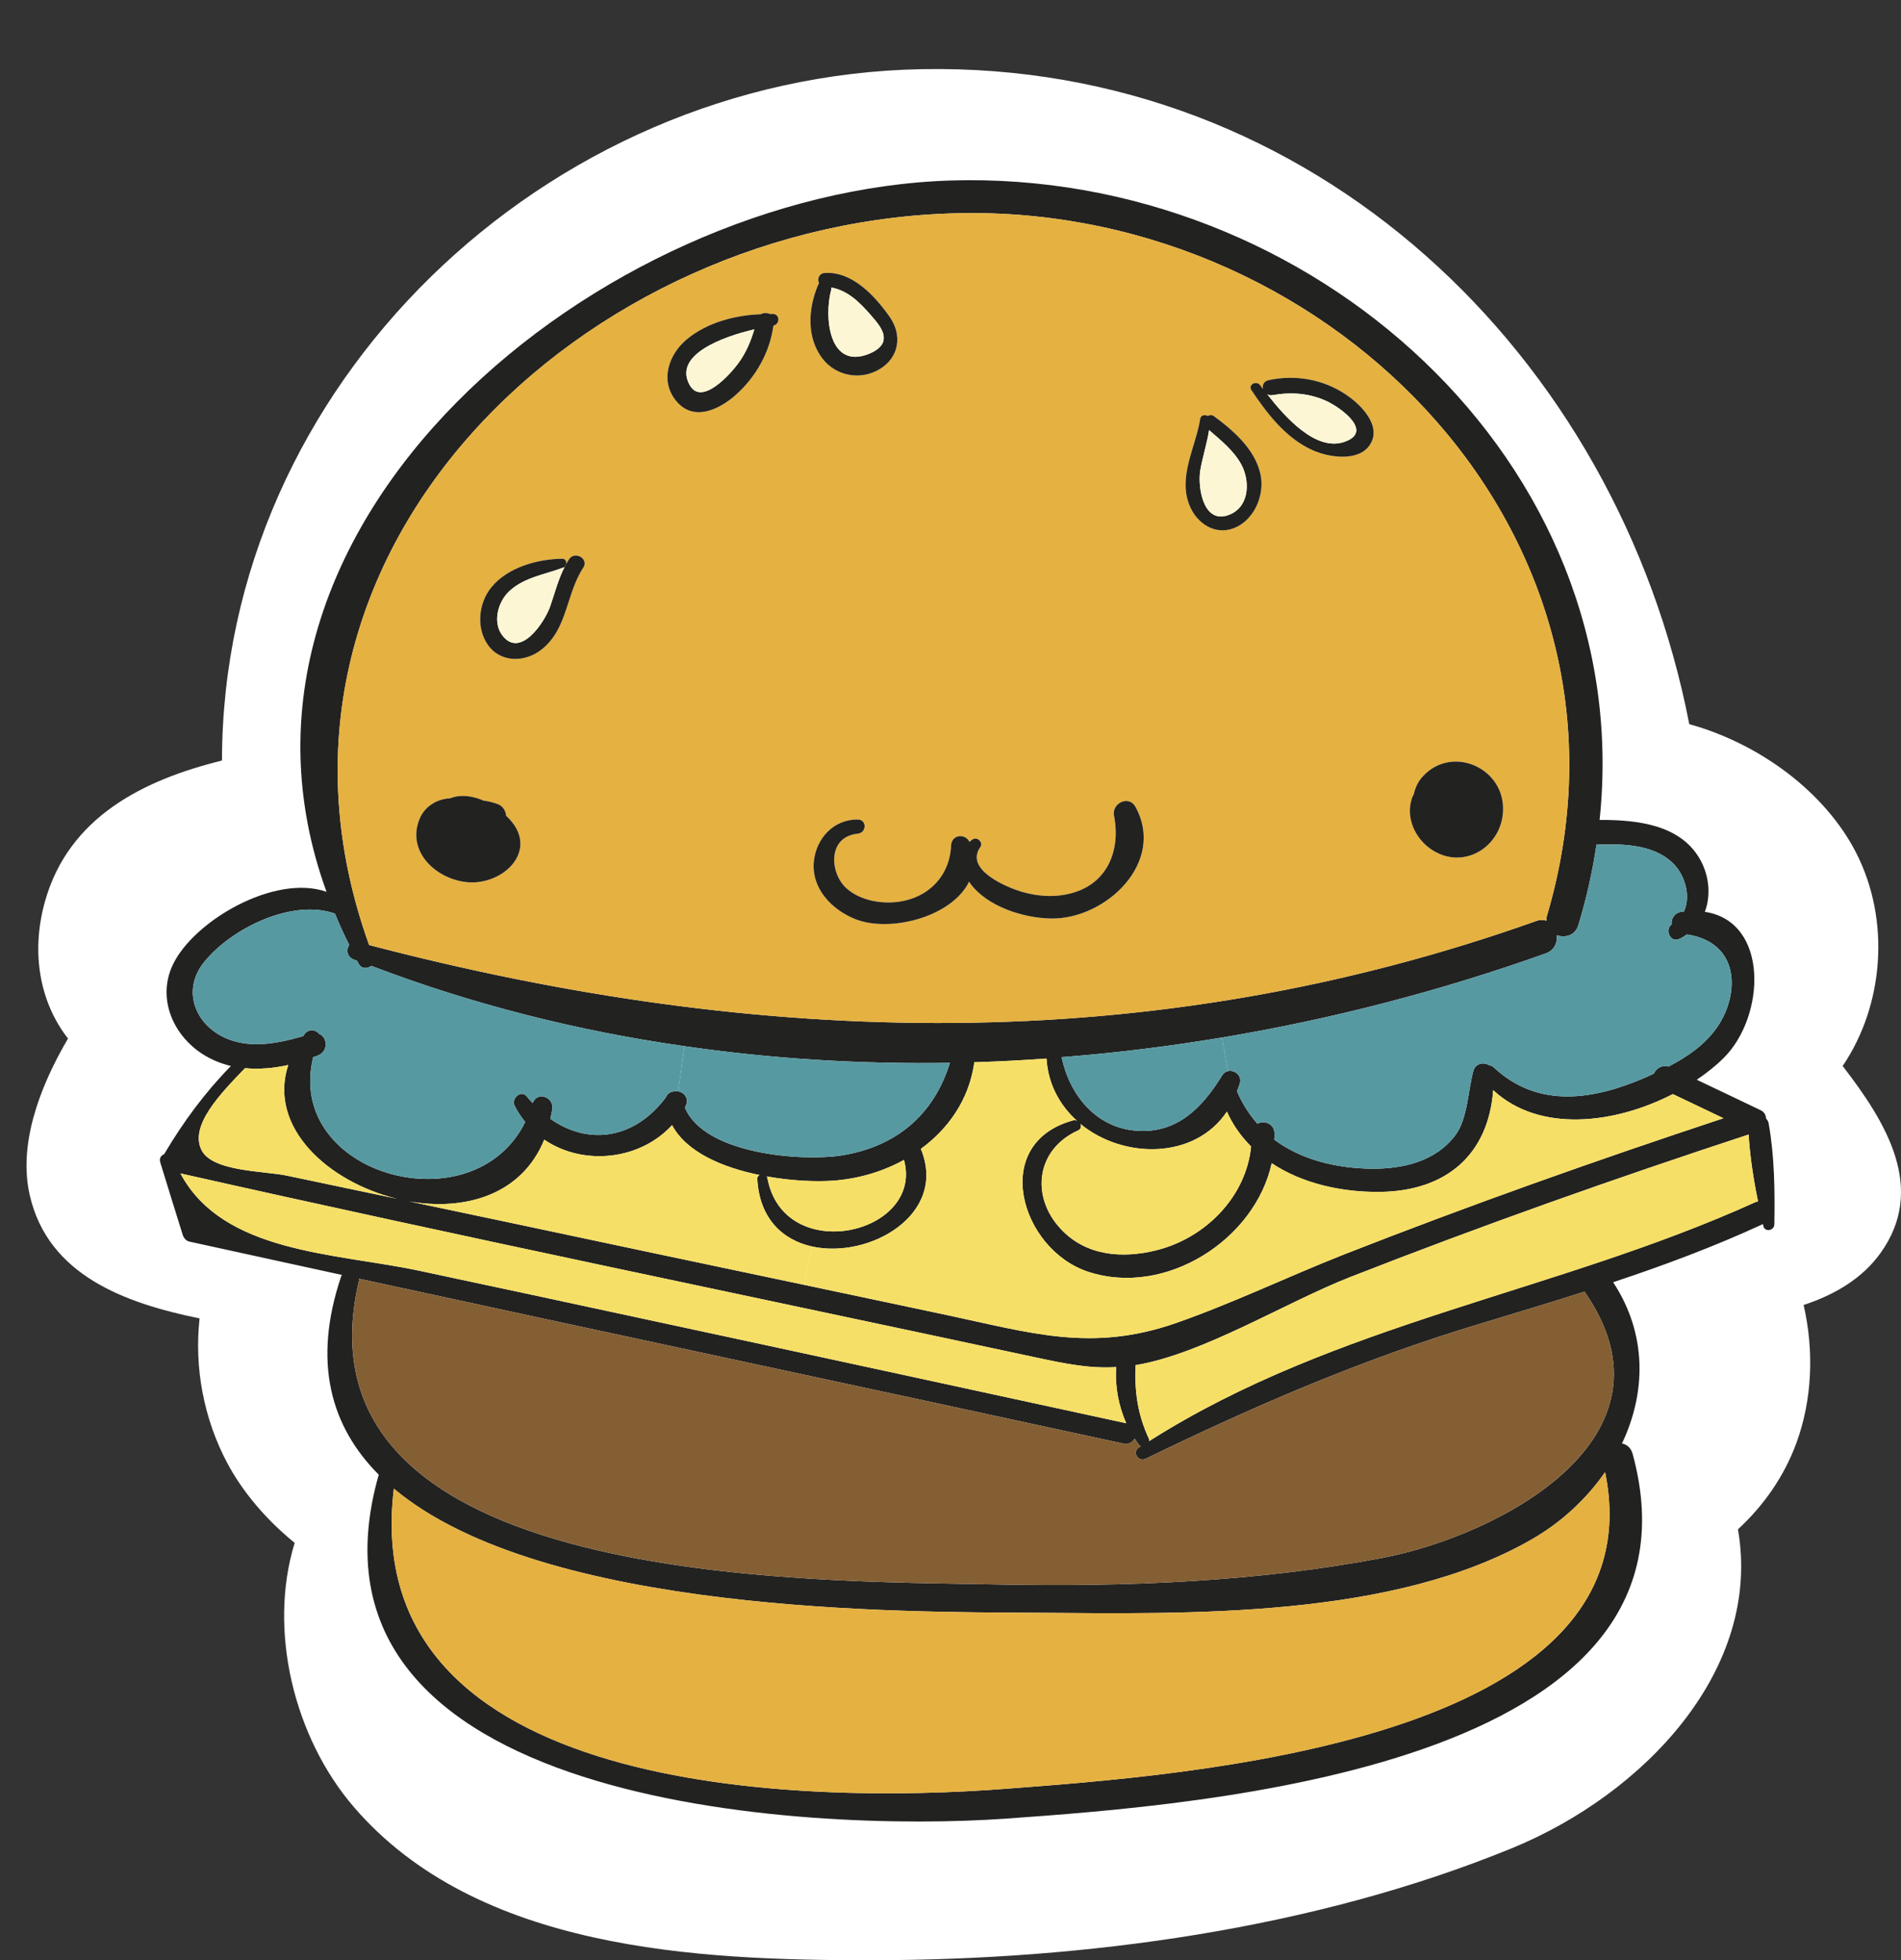 <?xml version="1.0" encoding="utf-8"?>
<!-- Generator: Adobe Illustrator 22.0.1, SVG Export Plug-In . SVG Version: 6.00 Build 0)  -->
<svg version="1.1" xmlns="http://www.w3.org/2000/svg" xmlns:xlink="http://www.w3.org/1999/xlink" x="0px" y="0px"
	 viewBox="0 0 96.821 99.815" enable-background="new 0 0 96.821 99.815" xml:space="preserve">
<rect x="0" y="0" width="96.821" height="99.815" fill="#333333" stroke="none"/>
<g id="BACKGROUND">
</g>
<g id="OBJECTS">
	<g>
		<path fill="#FFFFFF" d="M93.849,54.281c2.112-3.111,2.443-7.454,0.672-10.886c-1.589-3.078-4.908-5.531-8.484-6.522
			c-3.64-18.784-19.131-33.73-39.106-33.351c-19.15,0.363-35.604,16.092-35.625,35.205c-4.003,0.984-7.812,2.878-9.016,7.177
			c-0.737,2.635-0.246,5.162,1.174,6.978c-1.524,2.597-2.525,5.466-1.948,7.981c0.941,4.097,4.883,5.498,8.649,6.271
			c-0.276,2.489,0.205,5.083,1.396,7.338c0.783,1.482,1.998,2.916,3.448,4.091c-1.37,4.446-0.039,9.912,3.021,13.46
			c6.278,7.279,17.456,7.798,26.348,7.792c10.851-0.008,22.509-1.571,32.604-5.695c6.733-2.751,12.778-9.09,11.535-16.248
			c1.308-1.203,2.354-2.695,2.979-4.402c0.802-2.189,0.905-4.684,0.364-7.019c1.607-0.53,3.01-1.367,3.933-2.667
			C98.12,60.511,96.073,57.157,93.849,54.281z M42.132,26.757c0.026,0.479,0.027,0.962-0.003,1.441
			c-0.317,0.389-0.618,0.792-0.9,1.213c0.183-1.003,0.546-2.038,0.835-3.039C42.087,26.5,42.107,26.629,42.132,26.757z
			 M36.788,81.991c0.143,0.445,0.346,0.856,0.609,1.225c-0.694-0.12-1.374-0.281-2.045-0.469
			C35.838,82.508,36.316,82.254,36.788,81.991z M45.382,82.18c0.14,0.47,0.357,0.901,0.643,1.283
			c-0.371,0.027-0.743,0.051-1.117,0.071C45.118,83.144,45.29,82.706,45.382,82.18z M42.571,13.134
			c-0.915,0.063-1.83,0.309-2.705,0.703c-0.116-0.074-0.241-0.143-0.364-0.212c1.023-0.309,2.075-0.563,3.154-0.752
			C42.627,12.959,42.596,13.044,42.571,13.134z"/>
		<g>
			<path fill="#222221" d="M90.08,57.201c0.3,1.69,0.32,3.44,0.29,5.15c-0.01,0.32-0.49,0.4-0.56,0.08
				c-0.01-0.03-0.01-0.07-0.02-0.1c-2.49,1.15-5.04,2.1-7.63,2.96c1.75,2.66,1.67,5.64,0.45,8.21c0.24,0.05,0.45,0.21,0.54,0.52
				c4.37,15.98-22.08,17.88-31.87,18.58c-10.15,0.73-36.8-0.6-31.99-17.51c-2.42-2.43-3.4-5.7-1.91-10.11
				c0.01-0.03,0.03-0.04,0.04-0.06c-2.6-0.57-5.19-1.13-7.78-1.7c-0.16-0.04-0.28-0.18-0.33-0.33c-0.39-1.24-0.77-2.48-1.15-3.71
				c-0.06-0.21,0.05-0.35,0.2-0.41c0.99-1.67,2.08-3.14,3.4-4.49c-0.61-0.15-1.19-0.4-1.72-0.8c-1.34-1.02-1.98-2.76-1.25-4.33
				c1.04-2.24,5.19-4.67,7.84-3.74C9.8,26.621,30.6,9.741,48.43,9.191c18.35-0.56,34.96,14.33,33.04,32.56
				c1.92-0.01,4.15,0.24,5.14,2.05c0.45,0.83,0.53,1.81,0.22,2.63c3.28,0.49,3.1,5.33,0.95,7.45c-0.39,0.39-0.85,0.75-1.36,1.1
				c1.08,0.51,2.16,1.03,3.25,1.55c0.19,0.09,0.27,0.25,0.28,0.43C90.01,57.021,90.06,57.091,90.08,57.201z M89.41,61.211
				c0.04-0.02,0.09-0.02,0.13-0.03c-0.23-1.12-0.41-2.27-0.48-3.41c-6.83,2.24-13.61,4.64-20.3,7.26
				c-3.29,1.29-7.49,3.91-10.91,4.48h-0.01c-0.06,1.33,0.09,2.49,0.68,3.76c0.01,0.04,0,0.07,0.01,0.11
				C68.04,67.341,79.25,65.821,89.41,61.211z M87.78,56.941c-0.86-0.41-1.72-0.82-2.58-1.23c-2.95,1.52-6.79,1.99-9.15-0.2
				c-0.24,3.26-2.37,5.15-5.79,5.18c-1.94,0.02-3.94-0.43-5.49-1.46c-0.85,3.9-5.41,6.82-9.34,5.53c-3.46-1.13-5.06-6.57-0.74-7.72
				c0.06-0.01,0.11,0.01,0.16,0.03c-0.86-0.78-1.47-1.85-1.55-3.17c-1.23,0.09-2.46,0.15-3.69,0.19c0,0.03,0.01,0.06,0,0.1
				c-0.28,1.82-1.31,3.29-2.71,4.31c1.38,3.34-2.62,5.62-5.55,4.97c-1.47-0.33-2.67-1.4-2.78-3.44c-0.01-0.09,0.04-0.15,0.11-0.2
				c-1.87-0.38-3.72-1.16-4.45-2.54c-1.66,1.81-4.55,2.08-6.51,0.74c-1.16,2.85-4.09,3.64-6.9,3.14c1.77,0.37,3.54,0.75,5.31,1.12
				c4.93,1.05,9.87,2.09,14.81,3.13c2.43,0.51,4.85,1.03,7.28,1.54c4.28,0.91,7.37,1.9,11.64,0.42c2.9-1.01,5.72-2.37,8.58-3.5
				C74.82,61.381,81.27,59.091,87.78,56.941z M87.5,52.241c1.09-1.63,1.14-4.24-1.58-4.66c-0.13,0.09-0.26,0.18-0.42,0.24
				c-0.44,0.18-0.72-0.5-0.36-0.75c-0.04-0.28,0.14-0.6,0.53-0.65c0.03,0,0.06,0,0.09,0c0.38-0.79,0.05-1.91-0.59-2.5
				c-0.99-0.93-2.53-0.96-3.86-0.91c-0.2,1.35-0.5,2.71-0.92,4.09c-0.16,0.54-0.68,0.67-1.1,0.52c0.04,0.38-0.12,0.77-0.57,0.93
				c-5.3,1.89-10.84,3.34-16.48,4.28c-2.71,0.45-5.43,0.79-8.17,1c0.4,1.92,1.75,3.62,3.87,3.75c2.05,0.13,3.32-1.22,4.3-2.81
				c0.08-0.13,0.18-0.2,0.3-0.23c0.33-0.07,0.71,0.2,0.61,0.61c-0.04,0.15-0.1,0.27-0.15,0.41c0.27,0.64,0.62,1.18,1.04,1.66
				c0.33-0.18,0.85-0.02,0.87,0.47c0.01,0.12,0,0.23-0.01,0.34c1.35,1.01,3.1,1.45,4.92,1.48c1.59,0.02,3.28-0.35,4.3-1.7
				c0.63-0.83,0.65-2.3,0.92-3.28c0.11-0.39,0.53-0.46,0.8-0.29c0.08,0.01,0.16,0.04,0.24,0.11c2.28,2.14,5.14,1.64,7.76,0.5
				c0.13-0.06,0.26-0.12,0.39-0.18c0.12-0.27,0.42-0.46,0.75-0.36C85.96,53.801,86.88,53.171,87.5,52.241z M51.28,91.081
				c8.85-0.68,33.3-2.31,30.47-16.12c-0.95,1.37-2.23,2.56-3.73,3.42c-7.02,4.04-17.48,3.8-25.28,3.74
				c-6.6-0.04-25.05,0.08-32.68-6.32C18.16,91.441,40.87,91.891,51.28,91.081z M70.4,79.331c5.95-1.14,15.5-6.11,10.3-13.56
				c-1.81,0.58-3.63,1.12-5.46,1.68c-5.9,1.78-11.36,4.14-16.89,6.83c-0.39,0.18-0.7-0.34-0.34-0.58c0.03-0.02,0.07-0.04,0.1-0.06
				c-0.04-0.02-0.07-0.03-0.1-0.07c-0.08-0.1-0.15-0.21-0.22-0.32c-0.1,0.18-0.3,0.31-0.56,0.26c-12.98-2.82-25.97-5.58-38.95-8.4
				c0,0.04,0.01,0.07,0,0.11c-3.68,15.64,23.1,15.27,32.52,15.46C57.32,80.811,63.99,80.551,70.4,79.331z M78.78,46.661
				c5.7-19.23-10.78-36-29.59-35.81c-19.4,0.19-37.57,17.3-30.39,37.27c19.96,5.22,39.79,5.77,59.46-1.23
				c0.19-0.07,0.35-0.05,0.5-0.01C78.76,46.811,78.75,46.741,78.78,46.661z M63.72,58.381c-0.5-0.51-0.93-1.09-1.23-1.78
				c-1.64,2.46-5.29,2.42-7.46,0.63c0.05,0.12,0.03,0.26-0.12,0.33c-2.15,0.97-2.42,3.37-0.89,5.01c1.28,1.38,3.13,1.53,4.89,1.09
				C61.41,63.031,63.47,60.931,63.72,58.381z M57.36,72.471c-0.39-0.89-0.58-1.89-0.51-2.86c-1.35,0.08-2.5-0.15-4.14-0.5
				c-14.5-3.11-29.04-6.1-43.52-9.36c2.17,4.07,7.9,4.05,12.14,4.95c3.81,0.81,7.62,1.63,11.43,2.45
				C40.96,68.911,49.16,70.691,57.36,72.471z M48.38,54.121c-4.53,0.07-9.06-0.2-13.52-0.85c-5.46-0.78-10.81-2.13-15.95-4.09
				c-0.19,0.15-0.5,0.16-0.63-0.09c-0.04-0.05-0.06-0.11-0.09-0.17c-0.06-0.02-0.13-0.04-0.19-0.07c-0.33-0.13-0.38-0.51-0.21-0.73
				c-0.27-0.53-0.51-1.06-0.73-1.6c-2.17-0.77-5.26,0.74-6.65,2.45c-1.23,1.5-0.42,3.38,1.34,3.99c0.4,0.14,0.82,0.2,1.23,0.21
				c0.06-0.02,0.11-0.02,0.16,0c0.78-0.01,1.56-0.2,2.3-0.41c0.03-0.04,0.06-0.09,0.09-0.13c0.18-0.24,0.59-0.2,0.71,0.01
				c0.44,0.16,0.5,0.88-0.04,1.1c-0.08,0.04-0.16,0.06-0.25,0.09c-1.47,6,8.16,8.68,10.8,3.3c-0.2-0.25-0.39-0.52-0.54-0.83
				c-0.18-0.37,0.33-0.83,0.62-0.47c0.09,0.12,0.2,0.23,0.3,0.34c0.22-0.62,1.1-0.32,1,0.32c-0.03,0.17-0.07,0.32-0.1,0.48
				c1.91,1.35,4.27,1.07,5.89-1.1c0.06-0.17,0.21-0.27,0.38-0.29c0.08-0.02,0.16-0.02,0.24-0.01c0.32,0.06,0.58,0.38,0.37,0.77
				c-0.01,0.02-0.02,0.03-0.03,0.05c0.99,2.4,5.97,2.75,7.94,2.45C45.62,58.411,47.56,56.781,48.38,54.121z M39.08,59.961
				c0.82,4.54,8,2.89,6.96-0.9c-1.1,0.61-2.35,0.97-3.62,1.06c-0.87,0.06-2.11,0.01-3.38-0.22
				C39.05,59.921,39.08,59.931,39.08,59.961z M14.6,59.861c1.87,0.39,3.74,0.79,5.62,1.18c-3.49-0.85-6.58-3.62-5.54-6.81
				c-0.73,0.16-1.47,0.23-2.2,0.16c-1.25,1.29-2.87,2.96-2.2,4.2C10.86,59.661,13.43,59.621,14.6,59.861z"/>
			<path fill="#F6DF66" d="M89.54,61.181c-0.04,0.01-0.09,0.01-0.13,0.03c-10.16,4.61-21.37,6.13-30.88,12.17
				c-0.01-0.04,0-0.07-0.01-0.11c-0.59-1.27-0.74-2.43-0.68-3.76h0.01c3.42-0.57,7.62-3.19,10.91-4.48
				c6.69-2.62,13.47-5.02,20.3-7.26C89.13,58.911,89.31,60.061,89.54,61.181z"/>
			<path fill="#F6DF66" d="M85.2,55.711c0.86,0.41,1.72,0.82,2.58,1.23c-6.51,2.15-12.96,4.44-19.34,6.94
				c-2.86,1.13-5.68,2.49-8.58,3.5c-4.27,1.48-7.36,0.49-11.64-0.42c-2.43-0.51-4.85-1.03-7.28-1.54l0.41-1.95
				c2.93,0.65,6.93-1.63,5.55-4.97c1.4-1.02,2.43-2.49,2.71-4.31c0.01-0.04,0-0.07,0-0.1c1.23-0.04,2.46-0.1,3.69-0.19
				c0.08,1.32,0.69,2.39,1.55,3.17c-0.05-0.02-0.1-0.04-0.16-0.03c-4.32,1.15-2.72,6.59,0.74,7.72c3.93,1.29,8.49-1.63,9.34-5.53
				c1.55,1.03,3.55,1.48,5.49,1.46c3.42-0.03,5.55-1.92,5.79-5.18C78.41,57.701,82.25,57.231,85.2,55.711z"/>
			<path fill="#5799A1" d="M85.92,47.581c2.72,0.42,2.67,3.03,1.58,4.66c-0.62,0.93-1.54,1.56-2.52,2.07
				c-0.33-0.1-0.63,0.09-0.75,0.36c-0.13,0.06-0.26,0.12-0.39,0.18c-2.62,1.14-5.48,1.64-7.76-0.5c-0.08-0.07-0.16-0.1-0.24-0.11
				c-0.27-0.17-0.69-0.1-0.8,0.29c-0.27,0.98-0.29,2.45-0.92,3.28c-1.02,1.35-2.71,1.72-4.3,1.7c-1.82-0.03-3.57-0.47-4.92-1.48
				c0.01-0.11,0.02-0.22,0.01-0.34c-0.02-0.49-0.54-0.65-0.87-0.47c-0.42-0.48-0.77-1.02-1.04-1.66c0.05-0.14,0.11-0.26,0.15-0.41
				c0.1-0.41-0.28-0.68-0.61-0.61l-0.3-1.71c5.64-0.94,11.18-2.39,16.48-4.28c0.45-0.16,0.61-0.55,0.57-0.93
				c0.42,0.15,0.94,0.02,1.1-0.52c0.42-1.38,0.72-2.74,0.92-4.09c1.33-0.05,2.87-0.02,3.86,0.91c0.64,0.59,0.97,1.71,0.59,2.5
				c-0.03,0-0.06,0-0.09,0c-0.39,0.05-0.57,0.37-0.53,0.65c-0.36,0.25-0.08,0.93,0.36,0.75C85.66,47.761,85.79,47.671,85.92,47.581z
				"/>
			<path fill="#E5B141" d="M81.75,74.961c2.83,13.81-21.62,15.44-30.47,16.12c-10.41,0.81-33.12,0.36-31.22-15.28
				c7.63,6.4,26.08,6.28,32.68,6.32c7.8,0.06,18.26,0.3,25.28-3.74C79.52,77.521,80.8,76.331,81.75,74.961z"/>
			<path fill="#845F34" d="M80.7,65.771c5.2,7.45-4.35,12.42-10.3,13.56c-6.41,1.22-13.08,1.48-19.6,1.35
				c-9.42-0.19-36.2,0.18-32.52-15.46c0.01-0.04,0-0.07,0-0.11c12.98,2.82,25.97,5.58,38.95,8.4c0.26,0.05,0.46-0.08,0.56-0.26
				c0.07,0.11,0.14,0.22,0.22,0.32c0.03,0.04,0.06,0.05,0.1,0.07c-0.03,0.02-0.07,0.04-0.1,0.06c-0.36,0.24-0.05,0.76,0.34,0.58
				c5.53-2.69,10.99-5.05,16.89-6.83C77.07,66.891,78.89,66.351,80.7,65.771z"/>
			<path fill="#E5B141" d="M49.19,10.851c18.81-0.19,35.29,16.58,29.59,35.81c-0.03,0.08-0.02,0.15-0.02,0.22
				c-0.15-0.04-0.31-0.06-0.5,0.01c-19.67,7-39.5,6.45-59.46,1.23C11.62,28.151,29.79,11.041,49.19,10.851z M72.84,43.211
				c1.72,1.22,3.83-0.18,3.71-2.19c-0.13-2.03-2.68-3.04-4.09-1.48c-0.24,0.26-0.38,0.57-0.45,0.89c-0.05,0.09-0.1,0.19-0.12,0.29
				C71.61,41.661,72.07,42.661,72.84,43.211z M69.75,22.681c0.68-0.98-0.45-2.09-1.2-2.59c-1.16-0.78-2.59-1.03-3.95-0.73
				c-0.25,0.06-0.32,0.27-0.27,0.45c-0.05-0.07-0.11-0.14-0.15-0.2c-0.2-0.25-0.63-0.02-0.44,0.26c0.8,1.2,1.77,2.46,3.13,3.06
				C67.65,23.281,69.15,23.531,69.75,22.681z M62.85,26.891c0.95-0.37,1.48-1.49,1.39-2.46c-0.14-1.39-1.35-2.46-2.4-3.23
				c-0.11-0.09-0.23-0.07-0.32-0.02c-0.15-0.07-0.36-0.05-0.39,0.14c-0.23,1.46-1.15,2.95-0.54,4.43
				C60.96,26.651,61.88,27.271,62.85,26.891z M53.54,46.771c2.76,0.04,5.85-2.84,4.29-5.69c-0.34-0.61-1.22-0.18-1.09,0.46
				c0.34,1.72-0.31,3.45-2.17,3.94c-0.84,0.23-1.72,0.17-2.56-0.08c-0.64-0.19-2.92-1.09-2.08-2.27c0.16-0.24-0.16-0.54-0.39-0.39
				c-0.06,0.04-0.11,0.08-0.16,0.13c-0.22-0.45-0.91-0.38-0.94,0.18c-0.07,1.69-1.35,2.84-3.06,2.9c-0.79,0.03-1.69-0.19-2.28-0.73
				c-0.84-0.76-0.97-2.62,0.59-2.77c0.45-0.05,0.47-0.71,0-0.72c-1.22-0.02-2.12,0.95-2.24,2.14c-0.13,1.37,0.91,2.45,2.11,2.93
				c1.74,0.7,4.91-0.09,5.8-1.91c0.02,0.03,0.04,0.07,0.06,0.1C50.29,46.171,52.14,46.751,53.54,46.771z M44.81,18.791
				c0.98-0.59,1.15-1.71,0.52-2.63c-0.74-1.06-1.91-2.36-3.33-2.26c-0.3,0.02-0.39,0.33-0.28,0.53c-0.02,0.02-0.04,0.04-0.05,0.07
				c-0.51,1.2-0.61,2.69,0.23,3.77C42.59,19.161,43.85,19.381,44.81,18.791z M39.39,16.581c0.34-0.08,0.35-0.58-0.04-0.6
				c-0.04,0-0.09,0.01-0.13,0.01c-0.15-0.07-0.33-0.07-0.47,0.01c-1.33,0.05-2.72,0.42-3.75,1.26c-0.93,0.76-1.4,2.09-0.59,3.12
				c0.87,1.11,2.19,0.5,3.05-0.26C38.49,19.211,39.21,17.941,39.39,16.581z M29.71,28.901c0.29-0.45-0.43-0.87-0.73-0.42
				c-0.05,0.08-0.11,0.17-0.15,0.25c0.04-0.13-0.03-0.29-0.21-0.28c-1.25,0.02-2.77,0.44-3.59,1.45c-0.66,0.8-0.79,2.07-0.18,2.94
				c0.66,0.93,1.92,0.89,2.75,0.22C28.92,32.001,28.83,30.231,29.71,28.901z M24,44.931c1.72,0.03,3.39-1.63,1.97-3.2
				c-0.06-0.06-0.12-0.13-0.19-0.19c-0.03-0.25-0.15-0.47-0.39-0.58c-0.25-0.1-0.5-0.16-0.75-0.19c-0.38-0.16-0.78-0.26-1.17-0.24
				c-0.19,0.01-0.37,0.05-0.55,0.12c-0.63,0.03-1.26,0.38-1.53,1C20.62,43.411,22.35,44.901,24,44.931z"/>
			<path fill="#222221" d="M76.55,41.021c0.12,2.01-1.99,3.41-3.71,2.19c-0.77-0.55-1.23-1.55-0.95-2.49
				c0.02-0.1,0.07-0.2,0.12-0.29c0.07-0.32,0.21-0.63,0.45-0.89C73.87,37.981,76.42,38.991,76.55,41.021z"/>
			<path fill="#222221" d="M68.55,20.091c0.75,0.5,1.88,1.61,1.2,2.59c-0.6,0.85-2.1,0.6-2.88,0.25c-1.36-0.6-2.33-1.86-3.13-3.06
				c-0.19-0.28,0.24-0.51,0.44-0.26c0.04,0.06,0.1,0.13,0.15,0.2c-0.05-0.18,0.02-0.39,0.27-0.45
				C65.96,19.061,67.39,19.311,68.55,20.091z M68.47,22.501c1.5-0.52-0.16-1.72-0.87-2.06c-0.88-0.42-1.83-0.49-2.79-0.32
				c-0.11,0.02-0.2,0-0.27-0.05C65.46,21.251,67.02,23.001,68.47,22.501z"/>
			<path fill="#FCF6D5" d="M67.6,20.441c0.71,0.34,2.37,1.54,0.87,2.06c-1.45,0.5-3.01-1.25-3.93-2.43
				c0.07,0.05,0.16,0.07,0.27,0.05C65.77,19.951,66.72,20.021,67.6,20.441z"/>
			<path fill="#222221" d="M64.24,24.431c0.09,0.97-0.44,2.09-1.39,2.46c-0.97,0.38-1.89-0.24-2.26-1.14
				c-0.61-1.48,0.31-2.97,0.54-4.43c0.03-0.19,0.24-0.21,0.39-0.14c0.09-0.05,0.21-0.07,0.32,0.02
				C62.89,21.971,64.1,23.041,64.24,24.431z M62.7,26.171c0.97-0.46,0.95-1.75,0.51-2.54c-0.39-0.7-1.03-1.21-1.63-1.73
				c-0.11,0.7-0.33,1.36-0.45,2.06C60.99,24.861,61.31,26.821,62.7,26.171z"/>
			<path fill="#FCF6D5" d="M63.21,23.631c0.44,0.79,0.46,2.08-0.51,2.54c-1.39,0.65-1.71-1.31-1.57-2.21
				c0.12-0.7,0.34-1.36,0.45-2.06C62.18,22.421,62.82,22.931,63.21,23.631z"/>
			<path fill="#F6DF66" d="M62.49,56.601c0.3,0.69,0.73,1.27,1.23,1.78c-0.25,2.55-2.31,4.65-4.81,5.28
				c-1.76,0.44-3.61,0.29-4.89-1.09c-1.53-1.64-1.26-4.04,0.89-5.01c0.15-0.07,0.17-0.21,0.12-0.33
				C57.2,59.021,60.85,59.061,62.49,56.601z"/>
			<path fill="#5799A1" d="M62.24,52.831l0.3,1.71c-0.12,0.03-0.22,0.1-0.3,0.23c-0.98,1.59-2.25,2.94-4.3,2.81
				c-2.12-0.13-3.47-1.83-3.87-3.75C56.81,53.621,59.53,53.281,62.24,52.831z"/>
			<path fill="#222221" d="M57.83,41.081c1.56,2.85-1.53,5.73-4.29,5.69c-1.4-0.02-3.25-0.6-4.12-1.78
				c-0.02-0.03-0.04-0.07-0.06-0.1c-0.89,1.82-4.06,2.61-5.8,1.91c-1.2-0.48-2.24-1.56-2.11-2.93c0.12-1.19,1.02-2.16,2.24-2.14
				c0.47,0.01,0.45,0.67,0,0.72c-1.56,0.15-1.43,2.01-0.59,2.77c0.59,0.54,1.49,0.76,2.28,0.73c1.71-0.06,2.99-1.21,3.06-2.9
				c0.03-0.56,0.72-0.63,0.94-0.18c0.05-0.05,0.1-0.09,0.16-0.13c0.23-0.15,0.55,0.15,0.39,0.39c-0.84,1.18,1.44,2.08,2.08,2.27
				c0.84,0.25,1.72,0.31,2.56,0.08c1.86-0.49,2.51-2.22,2.17-3.94C56.61,40.901,57.49,40.471,57.83,41.081z"/>
			<path fill="#F6DF66" d="M56.85,69.611c-0.07,0.97,0.12,1.97,0.51,2.86c-8.2-1.78-16.4-3.56-24.6-5.32
				c-3.81-0.82-7.62-1.64-11.43-2.45c-4.24-0.9-9.97-0.88-12.14-4.95c14.48,3.26,29.02,6.25,43.52,9.36
				C54.35,69.461,55.5,69.691,56.85,69.611z"/>
			<path fill="#5799A1" d="M34.86,53.271c4.46,0.65,8.99,0.92,13.52,0.85c-0.82,2.66-2.76,4.29-5.56,4.72
				c-1.97,0.3-6.95-0.05-7.94-2.45c0.01-0.02,0.02-0.03,0.03-0.05c0.21-0.39-0.05-0.71-0.37-0.77L34.86,53.271z"/>
			<path fill="#F6DF66" d="M46.04,59.061c1.04,3.79-6.14,5.44-6.96,0.9c0-0.03-0.03-0.04-0.04-0.06c1.27,0.23,2.51,0.28,3.38,0.22
				C43.69,60.031,44.94,59.671,46.04,59.061z"/>
			<path fill="#222221" d="M45.33,16.161c0.63,0.92,0.46,2.04-0.52,2.63c-0.96,0.59-2.22,0.37-2.91-0.52
				c-0.84-1.08-0.74-2.57-0.23-3.77c0.01-0.03,0.03-0.05,0.05-0.07c-0.11-0.2-0.02-0.51,0.28-0.53
				C43.42,13.801,44.59,15.101,45.33,16.161z M44.99,17.371c0.13-0.5-0.37-1.01-0.66-1.35c-0.56-0.64-1.16-1.23-1.99-1.38
				c0.01,0.04,0.01,0.09-0.01,0.14c-0.35,1.29-0.15,4.01,1.87,3.26C44.51,17.921,44.9,17.711,44.99,17.371z"/>
			<path fill="#FCF6D5" d="M44.33,16.021c0.29,0.34,0.79,0.85,0.66,1.35c-0.09,0.34-0.48,0.55-0.79,0.67
				c-2.02,0.75-2.22-1.97-1.87-3.26c0.02-0.05,0.02-0.1,0.01-0.14C43.17,14.791,43.77,15.381,44.33,16.021z"/>
			<path fill="#F6DF66" d="M41.35,63.471l-0.41,1.95c-4.94-1.04-9.88-2.08-14.81-3.13c-1.77-0.37-3.54-0.75-5.31-1.12
				c2.81,0.5,5.74-0.29,6.9-3.14c1.96,1.34,4.85,1.07,6.51-0.74c0.73,1.38,2.58,2.16,4.45,2.54c-0.07,0.05-0.12,0.11-0.11,0.2
				C38.68,62.071,39.88,63.141,41.35,63.471z"/>
			<path fill="#222221" d="M39.35,15.981c0.39,0.02,0.38,0.52,0.04,0.6c-0.18,1.36-0.9,2.63-1.93,3.54
				c-0.86,0.76-2.18,1.37-3.05,0.26c-0.81-1.03-0.34-2.36,0.59-3.12c1.03-0.84,2.42-1.21,3.75-1.26c0.14-0.08,0.32-0.08,0.47-0.01
				C39.26,15.991,39.31,15.981,39.35,15.981z M37.63,18.461c0.38-0.53,0.61-1.09,0.79-1.69c-1.6,0.37-4.16,1.3-3.29,2.84
				C35.74,20.701,37.23,19.021,37.63,18.461z"/>
			<path fill="#FCF6D5" d="M38.42,16.771c-0.18,0.6-0.41,1.16-0.79,1.69c-0.4,0.56-1.89,2.24-2.5,1.15
				C34.26,18.071,36.82,17.141,38.42,16.771z"/>
			<path fill="#5799A1" d="M34.86,53.271l-0.32,2.3c-0.08-0.01-0.16-0.01-0.24,0.01c-0.17,0.02-0.32,0.12-0.38,0.29
				c-1.62,2.17-3.98,2.45-5.89,1.1c0.03-0.16,0.07-0.31,0.1-0.48c0.1-0.64-0.78-0.94-1-0.32c-0.1-0.11-0.21-0.22-0.3-0.34
				c-0.29-0.36-0.8,0.1-0.62,0.47c0.15,0.31,0.34,0.58,0.54,0.83c-2.64,5.38-12.27,2.7-10.8-3.3c0.09-0.03,0.17-0.05,0.25-0.09
				c0.54-0.22,0.48-0.94,0.04-1.1c-0.12-0.21-0.53-0.25-0.71-0.01c-0.03,0.04-0.06,0.09-0.09,0.13c-0.74,0.21-1.52,0.4-2.3,0.41
				c-0.05-0.02-0.1-0.02-0.16,0c-0.41-0.01-0.83-0.07-1.23-0.21c-1.76-0.61-2.57-2.49-1.34-3.99c1.39-1.71,4.48-3.22,6.65-2.45
				c0.22,0.54,0.46,1.07,0.73,1.6c-0.17,0.22-0.12,0.6,0.21,0.73c0.06,0.03,0.13,0.05,0.19,0.07c0.03,0.06,0.05,0.12,0.09,0.17
				c0.13,0.25,0.44,0.24,0.63,0.09C24.05,51.141,29.4,52.491,34.86,53.271z"/>
			<path fill="#222221" d="M28.98,28.481c0.3-0.45,1.02-0.03,0.73,0.42c-0.88,1.33-0.79,3.1-2.11,4.16
				c-0.83,0.67-2.09,0.71-2.75-0.22c-0.61-0.87-0.48-2.14,0.18-2.94c0.82-1.01,2.34-1.43,3.59-1.45c0.18-0.01,0.25,0.15,0.21,0.28
				c-0.03,0.04-0.05,0.09-0.07,0.13c-0.02,0.02-0.04,0.03-0.07,0.04c-0.95,0.36-1.99,0.49-2.76,1.21c-0.55,0.52-0.85,1.53-0.37,2.21
				c0.92,1.27,2.18-0.64,2.46-1.44c0.24-0.69,0.41-1.38,0.74-2.02c0.03-0.03,0.06-0.08,0.07-0.13
				C28.87,28.651,28.93,28.561,28.98,28.481z"/>
			<path fill="#222221" d="M28.76,28.861c0.02-0.04,0.04-0.09,0.07-0.13C28.82,28.781,28.79,28.831,28.76,28.861z"/>
			<path fill="#FCF6D5" d="M28.69,28.901c0.03-0.01,0.05-0.02,0.07-0.04c-0.33,0.64-0.5,1.33-0.74,2.02
				c-0.28,0.8-1.54,2.71-2.46,1.44c-0.48-0.68-0.18-1.69,0.37-2.21C26.7,29.391,27.74,29.261,28.69,28.901z"/>
			<path fill="#222221" d="M25.97,41.731c1.42,1.57-0.25,3.23-1.97,3.2c-1.65-0.03-3.38-1.52-2.61-3.28c0.27-0.62,0.9-0.97,1.53-1
				c0.18-0.07,0.36-0.11,0.55-0.12c0.39-0.02,0.79,0.08,1.17,0.24c0.25,0.03,0.5,0.09,0.75,0.19c0.24,0.11,0.36,0.33,0.39,0.58
				C25.85,41.601,25.91,41.671,25.97,41.731z"/>
			<path fill="#F6DF66" d="M20.22,61.041c-1.88-0.39-3.75-0.79-5.62-1.18c-1.17-0.24-3.74-0.2-4.32-1.27
				c-0.67-1.24,0.95-2.91,2.2-4.2c0.73,0.07,1.47,0,2.2-0.16C13.64,57.421,16.73,60.191,20.22,61.041z"/>
		</g>
	</g>
</g>
<g id="TEXTURE">
</g>
<g id="DESIGNED_BY_FREEPIK">
</g>
</svg>
